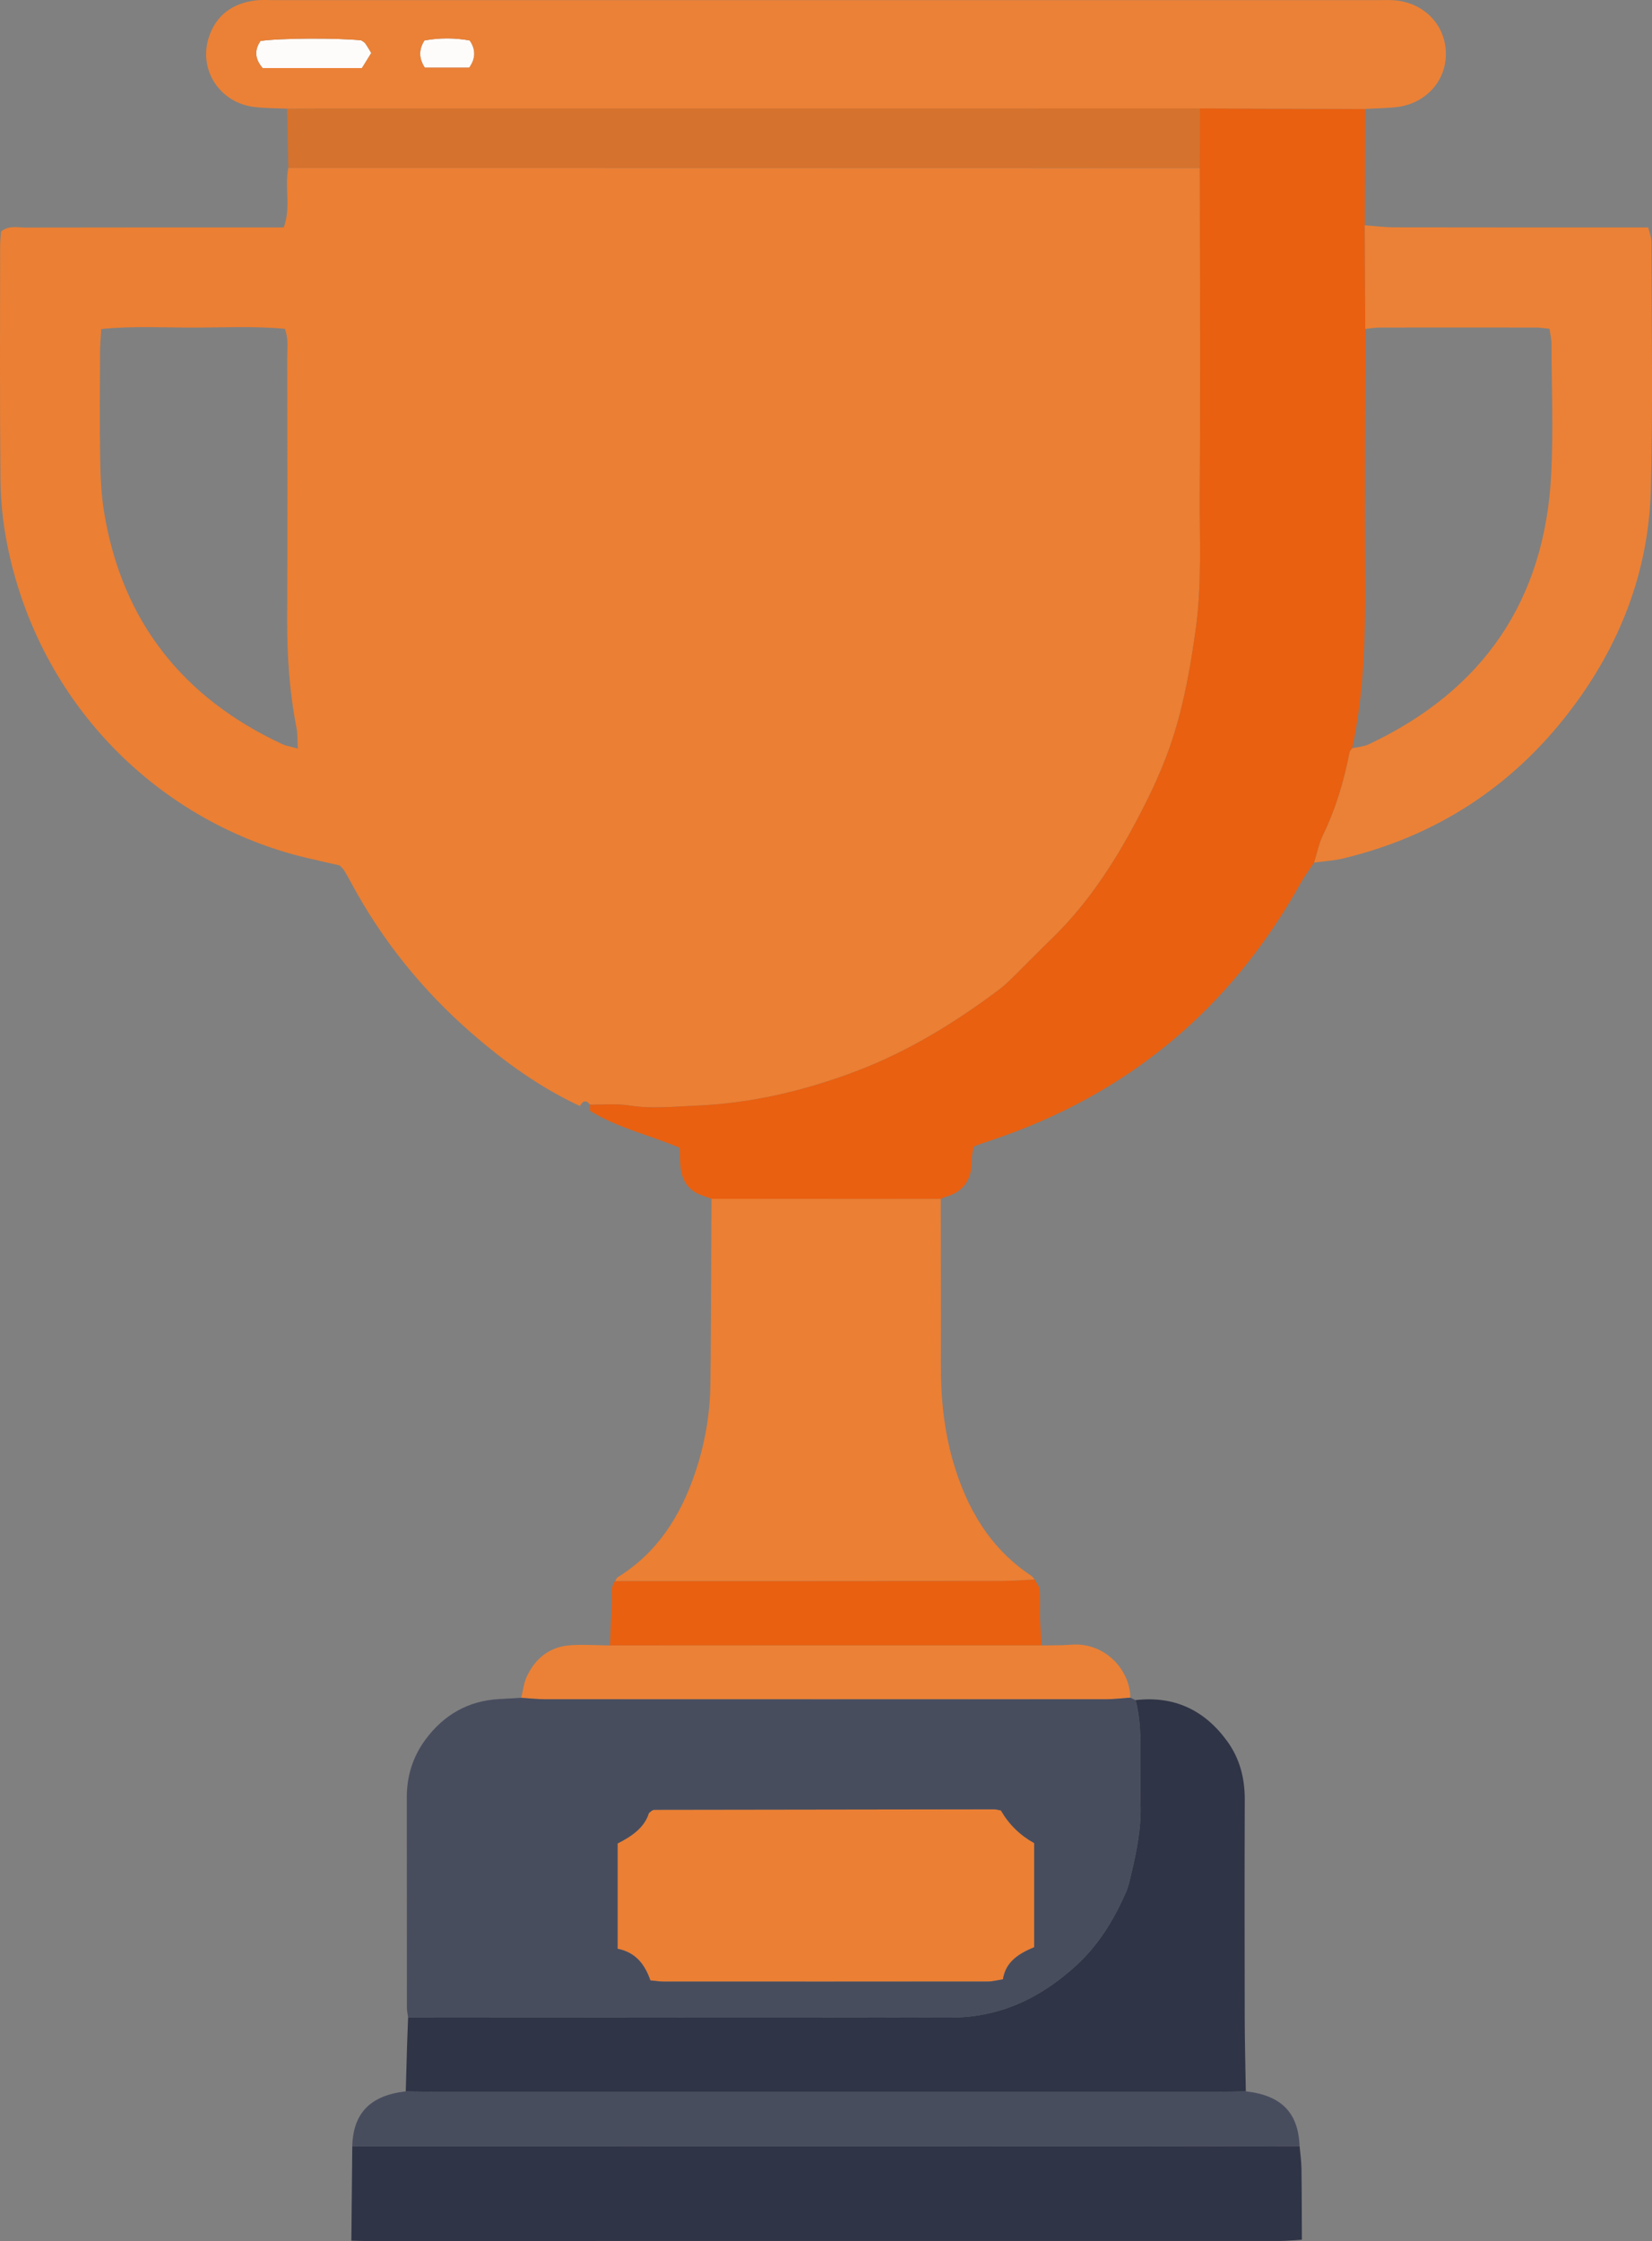 <?xml version="1.0" encoding="UTF-8"?><svg id="a" xmlns="http://www.w3.org/2000/svg" viewBox="0 0 1332.95 1808.02" preserveAspectRatio="xMidYMax"><rect x="0" y="0" width="1332.95" height="1808.02" fill="#808080" stroke="none"/><g id="b"><circle cx="811.18" cy="1528.99" r="10.44" fill="#e96010" stroke-width="0"/><circle cx="520.06" cy="1528.61" r="10.44" fill="#e96010" stroke-width="0"/><path d="M342.8,54.61q-7.32-11.07-.31-21.96c12.02-2.19,24.45-2.19,36.51.02q7.51,10.89-.41,21.94h-35.79Z" fill="#fefcfb" stroke-width="0"/><path d="M211.94,54.9q-9.4-10.79-1.72-21.84c15.04-2.29,61.59-2.57,81.28-.5,1.06.77,2.39,1.35,3.14,2.35,1.56,2.1,2.81,4.43,4.92,7.84-2.47,3.99-5.09,8.23-7.51,12.15h-80.1Z" fill="#fefcfb" stroke-width="0"/><path d="M498.32,1572.23v-84.92c11.43-5.79,21.75-12.9,25.22-24.48,1.73-1.42,2.19-1.94,2.76-2.22.58-.29,1.28-.49,1.93-.49,91.26-.16,182.52-.3,273.78-.39,1.93,0,3.86.64,5.6.95q9.65,16.76,26.82,26.31v83.98c-11.84,5.07-22.87,11.21-25.21,25.96-4.44.67-8.26,1.73-12.08,1.74-87.27.1-174.55.08-261.82.04-3.25,0-6.5-.56-10.54-.94-4.37-12.5-11.48-22.53-26.46-25.54Z" fill="#eb7f33" stroke-width="0"/><path d="M840.51,1327.51c-116.13,0-232.26.02-348.39.03.51-11.68.92-23.37,1.58-35.04.32-5.7-1.55-11.8,2.65-16.9,104.2-.03,208.39-.02,312.59-.13,8.6,0,17.2-.77,25.81-1.18,1.43,2.73,3.87,5.39,4.08,8.22.6,7.81.1,15.7.35,23.55.23,7.17.87,14.32,1.32,21.47Z" fill="#e96010" stroke-width="0"/><path d="M912,1369.66c-6.62.45-13.23,1.28-19.85,1.28-150.58.07-301.17.07-451.75,0-6.62,0-13.25-.75-19.86-1.16,1.46-5.75,2.06-11.9,4.53-17.17,6.94-14.83,18.61-24.13,35.28-25.25,10.53-.71,21.17.06,31.76.17,116.13,0,232.26-.02,348.39-.03,7.95-.16,15.93.1,23.83-.57,24.98-2.1,44.95,17.2,47.47,38.76.15,1.31.13,2.64.19,3.96Z" fill="#eb8136" stroke-width="0"/><path d="M231.64,87.69c9.32-.07,18.63-.19,27.95-.19,236.22-.02,472.45-.04,708.67-.05-.05,16.06-.1,32.12-.15,48.19-179.21-.04-358.41-.08-537.61-.11-65.95-.01-131.91,0-197.86,0-.33-15.95-.66-31.9-1-47.84Z" fill="#d5722d" stroke-width="0"/><path d="M1048.6,1731.51c-46.57.05-93.13.16-139.7.15-208.22,0-416.44-.05-624.66-.08.61-26.7,14.66-41.11,43.16-44.27,7.33.09,14.66.25,21.99.25,211.28.01,422.55.01,633.83,0,7.33,0,14.66-.19,21.99-.29,28.68,3.21,42.33,17.12,43.39,44.23Z" fill="#484d5e" stroke-width="0"/><path d="M1050.45,1806.96c-5.97.35-11.93,1.02-17.9,1.02-246.36.05-492.71.03-739.07.02-3.33,0-6.65-.18-9.98-.27.25-25.38.5-50.76.75-76.15,208.22.03,416.44.07,624.66.08,46.57,0,93.13-.1,139.7-.15.52,5.9,1.4,11.8,1.49,17.71.28,19.24.26,38.49.36,57.74Z" fill="#2f3446" stroke-width="0"/><path d="M467.93,892.35c-32.28-14.99-60.84-35.64-87.5-58.88-39.54-34.47-72.05-74.75-96.97-121.02-1.89-3.51-3.85-7-5.91-10.42-.67-1.11-1.77-1.97-3.47-3.81-8.07-1.84-17.11-3.85-26.12-5.97-116.56-27.41-216.6-121.57-242.47-254.56-3.29-16.91-4.96-34.37-5.13-51.6C-.24,323.47.08,260.82.11,198.18c0-3.91.51-7.83.76-11.4,6.43-5.2,13.35-3.17,19.75-3.19,61.97-.15,123.95-.09,185.92-.09,7.29,0,14.58,0,22.37,0,6.12-16.26.54-32.5,3.72-47.96,65.95,0,131.91-.02,197.86,0,179.2.03,358.41.07,537.61.11.05,87.89.49,175.79-.06,263.68-.22,35.8,1.81,71.56-3.14,107.47-4.08,29.66-9.17,58.85-18.18,87.3-7.65,24.13-18.47,46.99-30.37,69.31-18.2,34.13-39.27,66.22-67.2,93.38-10.5,10.21-20.73,20.71-31.18,30.97-3.79,3.72-7.62,7.48-11.85,10.66-35.74,26.8-73.52,50.03-115.51,65.92-41.81,15.81-84.66,25.9-129.61,27.72-17.76.72-35.22,2.74-53.05-.13-10.41-1.67-21.26-.56-31.91-.7-3.36-4.3-5.92-2.92-8.11,1.14ZM240.28,603.95c-.37-6.45-.07-11.7-1.05-16.71-5.66-28.89-7.65-58.02-7.52-87.44.31-70.65.14-141.3.04-211.94-.01-7.16,1.12-14.53-1.89-22.54-24.74-2.32-49.27-1.02-73.73-1-24.44.02-48.97-1.39-74.41,1.15-.39,6.88-.99,12.71-1.01,18.55-.1,28.66-.39,57.32.1,85.97.25,14.6.89,29.37,3.28,43.74,14.56,87.59,63.39,149.15,143.43,186.51,3.48,1.62,7.44,2.19,12.76,3.7Z" fill="#eb7f33" stroke-width="0"/><path d="M476.05,891.22c10.65.14,21.5-.97,31.91.7,17.82,2.86,35.29.85,53.05.13,44.95-1.83,87.8-11.91,129.61-27.72,41.99-15.88,79.77-39.12,115.51-65.92,4.24-3.18,8.06-6.93,11.85-10.66,10.45-10.26,20.68-20.76,31.18-30.97,27.93-27.16,49-59.25,67.2-93.38,11.9-22.32,22.73-45.17,30.37-69.31,9.01-28.45,14.1-57.64,18.18-87.3,4.94-35.91,2.91-71.67,3.14-107.47.55-87.89.1-175.79.06-263.68.05-16.06.1-32.13.15-48.19,44.39.16,88.79.31,133.18.47-.07,31.28-.15,62.57-.22,93.85.13,27.88.27,55.75.4,83.63-.1,67.14-.6,134.29-.18,201.43.29,45.96-.67,91.71-10.38,136.86-.72,1.07-1.86,2.05-2.08,3.22-4.49,23.12-11.1,45.51-21.45,66.8-3.37,6.93-4.84,14.78-7.18,22.21-3.64,5.49-7.67,10.77-10.86,16.51-56.51,101.49-139.66,170.87-249.93,207.63-3.15,1.05-6.31,2.09-9.44,3.19-1.25.44-2.45,1-4.6,1.9-.48,3.32-1.55,7.16-1.49,10.98.23,15.25-6.25,25.42-21.31,29.56-1.27.35-2.43,1.06-3.64,1.61-61.67-.04-123.34-.08-185.01-.12-3.1-1.11-6.23-2.13-9.28-3.36-9.49-3.83-14.25-11.35-15.56-21.11-.7-5.18-.6-10.46-.91-16.7-23.91-10.24-49.88-15.9-72.3-29.85,0-1.65.01-3.29.02-4.94Z" fill="#e96010" stroke-width="0"/><path d="M574.07,967.18c61.67.04,123.34.08,185.01.12.04,44.53.21,89.06.09,133.6-.07,26.73,2.49,53.08,10.01,78.8,10.94,37.42,29.66,69.54,62.96,91.64,1.06.7,1.75,1.95,2.6,2.94-8.61.41-17.21,1.18-25.81,1.18-104.2.11-208.39.11-312.59.13.71-1.08,1.18-2.56,2.18-3.17,31.58-19.55,50.2-48.78,61.98-83.04,8.07-23.45,12.34-47.65,12.69-72.44.4-27.95.44-55.91.6-83.86.12-21.96.18-43.93.27-65.89Z" fill="#eb7f33" stroke-width="0"/><path d="M1101.62,265.41c-.13-27.88-.27-55.75-.4-83.63,7.94.56,15.88,1.6,23.82,1.61,60.66.14,121.31.08,181.97.08h22.9c.98,4.25,2.57,7.92,2.57,11.59.08,66.66,1.28,133.35-.48,199.96-1.76,66.59-25.23,126.39-65.65,179.1-46.69,60.88-107.71,100.41-182.4,118.43-7.69,1.86-15.72,2.28-23.59,3.37,2.34-7.43,3.81-15.28,7.18-22.21,10.35-21.29,16.96-43.68,21.45-66.8.23-1.16,1.37-2.15,2.08-3.22,4.47-1.03,9.29-1.29,13.35-3.2,92.05-43.38,141.93-115.78,147.19-217.54,1.82-35.21.34-70.59.23-105.89-.01-3.76-1.01-7.52-1.61-11.78-4.35-.42-7.57-.99-10.8-1-41.96-.06-83.92-.08-125.88,0-3.97,0-7.94.73-11.9,1.12Z" fill="#eb8136" stroke-width="0"/><path d="M1101.44,87.92c-44.39-.16-88.79-.31-133.18-.47-236.22.01-472.45.03-708.67.05-9.32,0-18.63.12-27.95.19-8.64-.4-17.33-.34-25.91-1.3-28.34-3.15-46.01-30.11-37.09-56.69,5.9-17.57,18.95-26.85,36.94-29.29,5.24-.71,10.64-.3,15.97-.3,297.15-.02,594.29-.02,891.44-.02,4,0,8.01-.17,11.99.13,24.04,1.86,41.47,19.9,41.66,42.99.19,22.87-17.22,41.25-41.3,43.37-7.94.7-15.93.9-23.9,1.34ZM211.94,54.9h80.1c2.42-3.91,5.04-8.15,7.51-12.15-2.11-3.41-3.36-5.74-4.92-7.84-.75-1.01-2.07-1.58-3.14-2.35-19.68-2.07-66.24-1.79-81.28.5q-7.69,11.05,1.72,21.84ZM342.8,54.61h35.79q7.89-11.02.41-21.94c-12.06-2.21-24.49-2.2-36.51-.02q-7.01,10.88.31,21.96Z" fill="#eb8136" stroke-width="0"/><path d="M329.29,1627.72c-.34-2.63-.96-5.26-.97-7.89-.06-56.63,0-113.25-.08-169.88-.02-17.25,4.96-32.9,15.17-46.65,14.7-19.79,34.3-31.1,59.21-32.51,5.98-.34,11.95-.67,17.92-1,6.61.41,13.24,1.16,19.86,1.16,150.58.07,301.17.07,451.75,0,6.62,0,13.23-.84,19.85-1.28,1.42.66,2.84,1.32,4.26,1.98,5.16,19.53,3.83,39.48,3.91,59.34.03,7.98-.25,15.97.06,23.94.76,19.39-2.96,38.17-7.41,56.86-1.22,5.13-2.32,10.39-4.42,15.18-9.71,22.04-21.94,42.25-40.05,58.8-29.04,26.54-61.91,42.11-102.08,42.03-145.66-.32-291.32-.09-436.98-.06ZM498.32,1572.23c14.98,3.01,22.08,13.04,26.46,25.54,4.04.37,7.29.93,10.54.94,87.27.05,174.55.06,261.82-.04,3.82,0,7.64-1.07,12.08-1.74,2.34-14.76,13.37-20.89,25.21-25.96v-83.98q-17.17-9.55-26.82-26.31c-1.74-.31-3.67-.95-5.6-.95-91.26.09-182.52.23-273.78.39-.65,0-1.34.2-1.93.49-.58.29-1.04.81-2.76,2.22-3.47,11.59-13.79,18.69-25.22,24.48v84.92Z" fill="#484d5e" stroke-width="0"/><path d="M329.29,1627.72c145.66-.02,291.32-.26,436.98.06,40.17.09,73.04-15.48,102.08-42.03,18.11-16.55,30.34-36.77,40.05-58.8,2.11-4.78,3.2-10.05,4.42-15.18,4.45-18.69,8.16-37.47,7.41-56.86-.31-7.97-.02-15.96-.06-23.94-.09-19.86,1.25-39.82-3.91-59.34,31.36-3.63,55.93,8.21,74.11,33.41,10,13.86,14.06,29.74,13.99,46.93-.21,58.51-.16,117.02-.04,175.53.04,19.93.58,39.85.89,59.78-7.33.1-14.66.29-21.99.29-211.28.02-422.55.02-633.83,0-7.33,0-14.66-.16-21.99-.25.33-11.93.63-23.85,1-35.78.25-7.94.59-15.88.88-23.82Z" fill="#2f3446" stroke-width="0"/></g></svg>